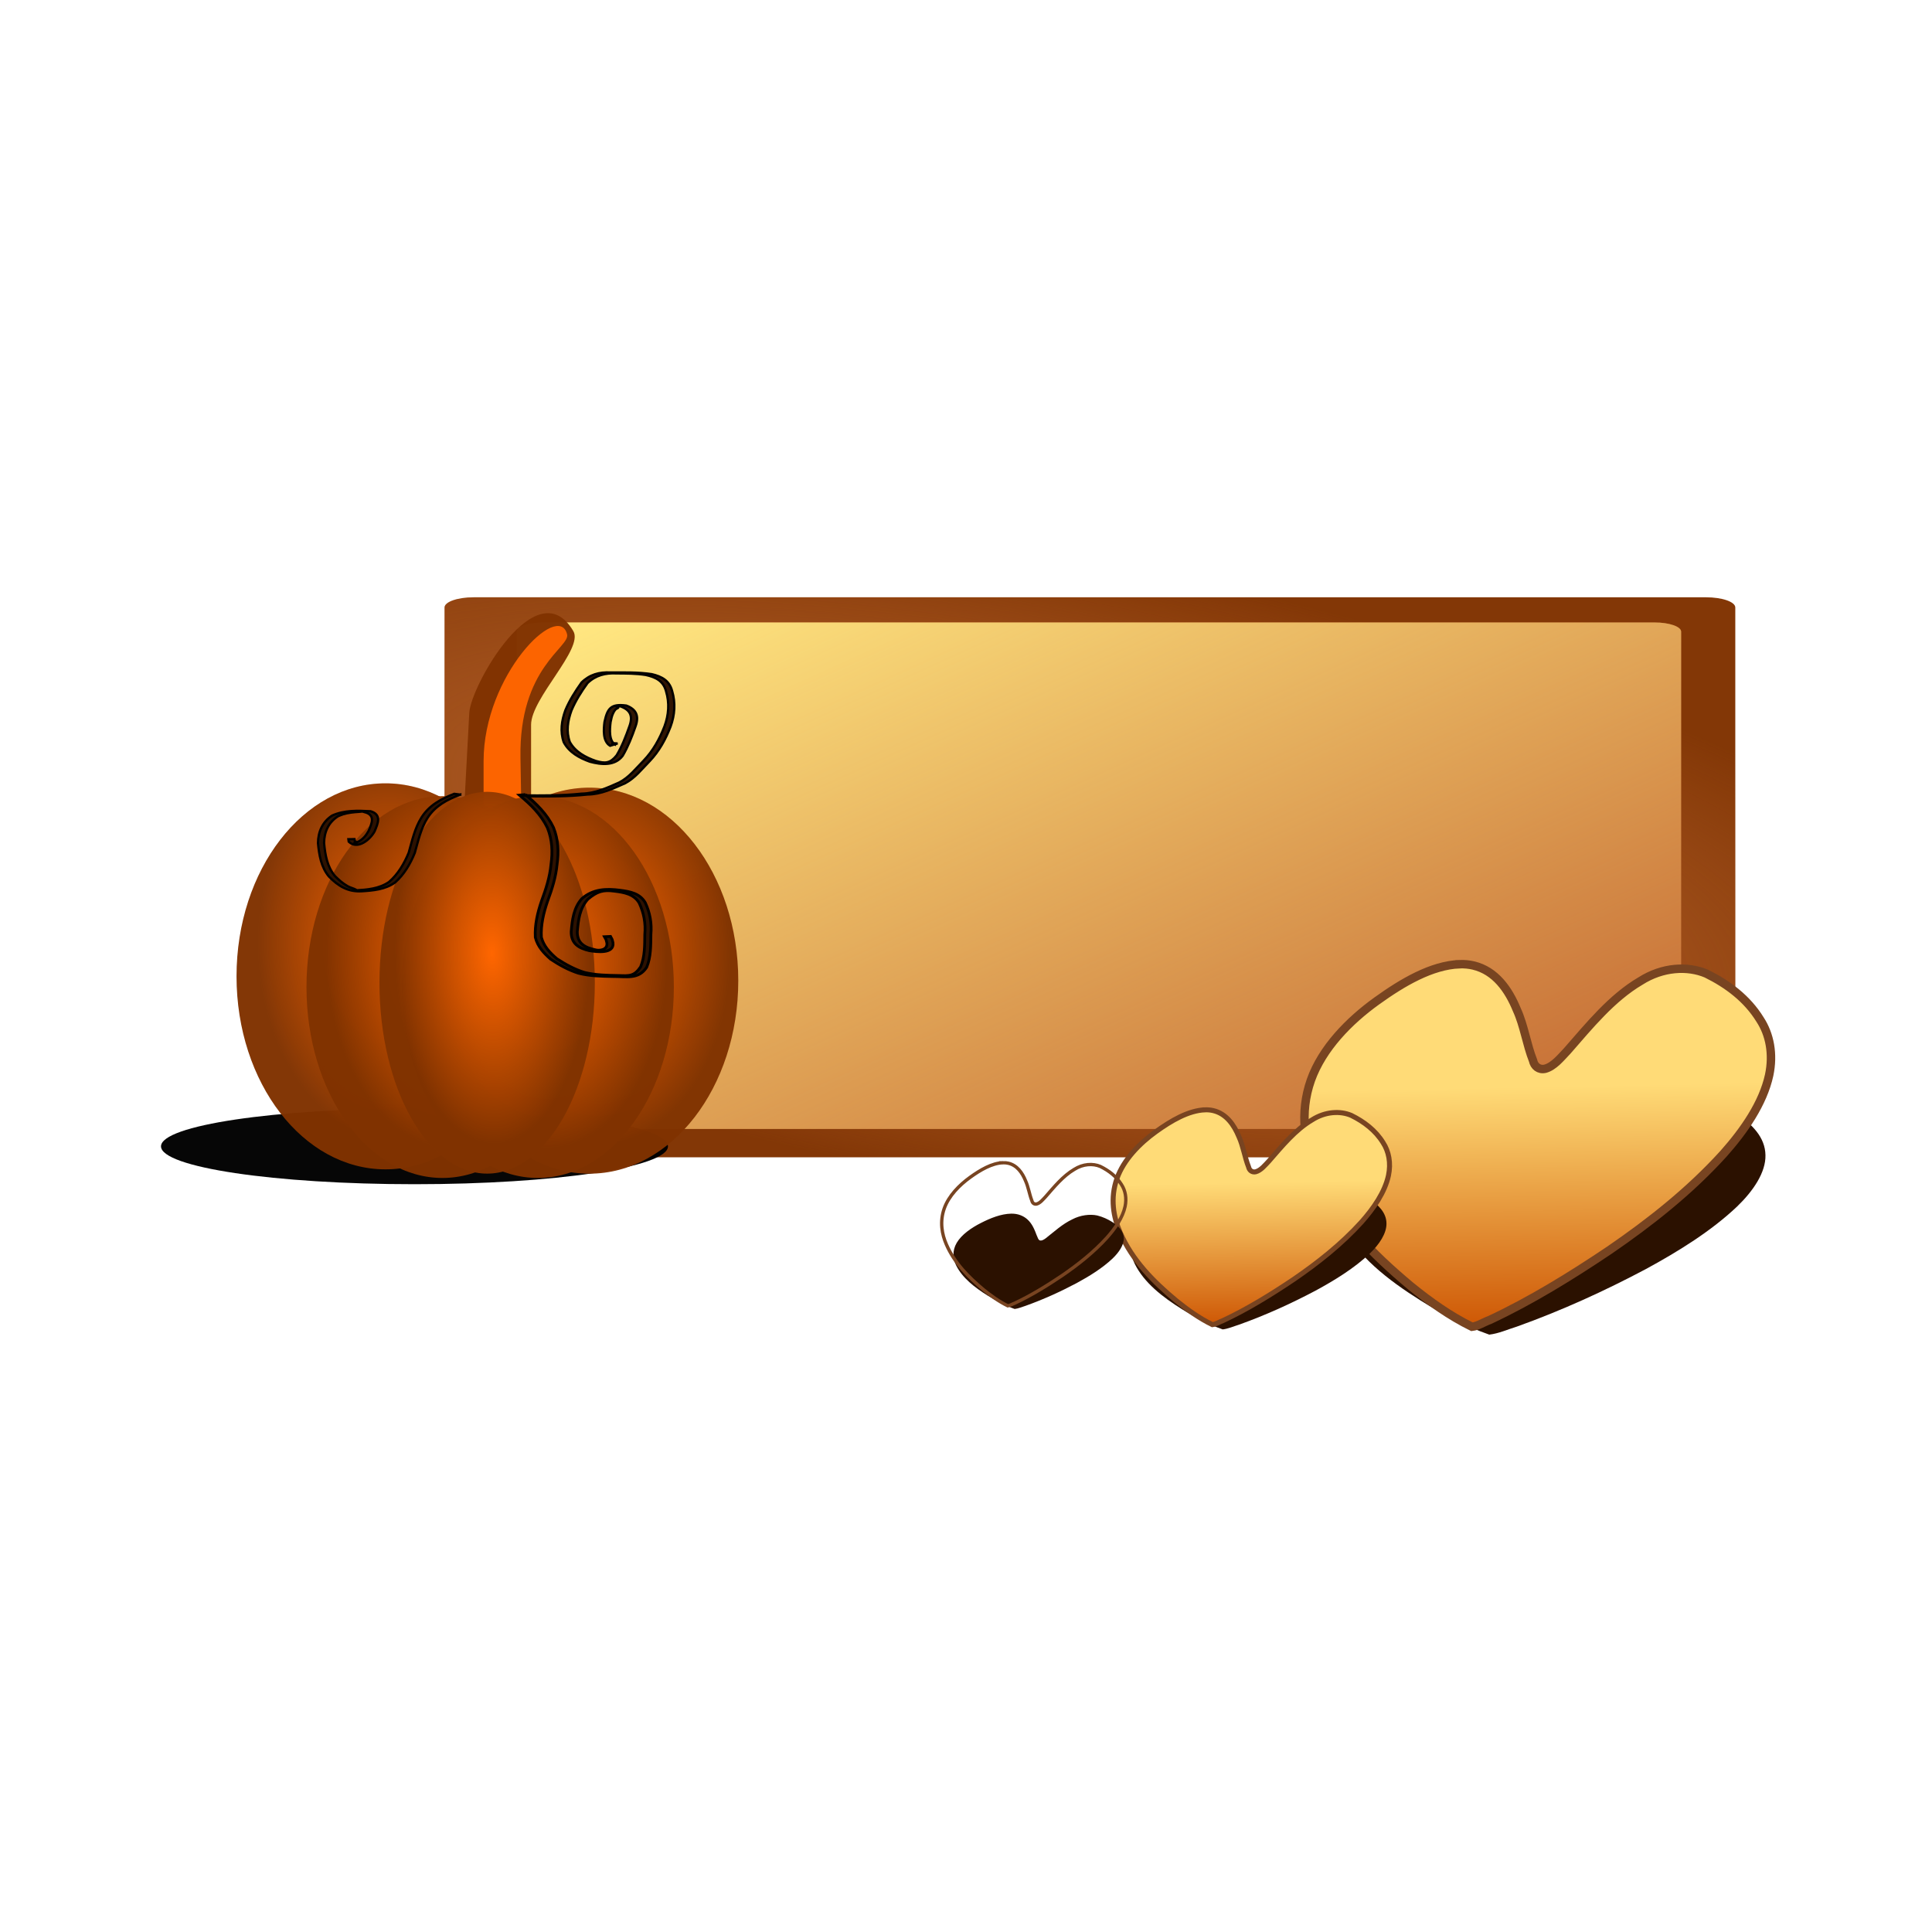 <svg:svg xmlns:dc="http://purl.org/dc/elements/1.1/" xmlns:ns1="http://www.w3.org/1999/xlink" xmlns:ns3="http://creativecommons.org/ns#" xmlns:rdf="http://www.w3.org/1999/02/22-rdf-syntax-ns#" xmlns:svg="http://www.w3.org/2000/svg" height="1532.275" id="svg4758" version="1.1" viewBox="-132.976 -380.187 1532.275 1532.275" width="1532.275">
  <svg:defs id="defs3">
    <svg:filter color-interpolation-filters="sRGB" height="1.756" id="filter5660-4" width="1.207" x="-.103" y="-.378">
      <svg:feGaussianBlur id="feGaussianBlur5662-4" stdDeviation="10.279" />
    </svg:filter>
    <svg:linearGradient id="linearGradient3218-4">
      <svg:stop id="stop3220-1" offset="0" style="stop-color:#ff6600" />
      <svg:stop id="stop3222-2" offset="1" style="stop-color:#ff6600;stop-opacity:0" />
    </svg:linearGradient>
    <svg:radialGradient cx="399.87" cy="392.17" gradientTransform="matrix(2.208 .775 -1.337 .463 312.37 -183.3)" gradientUnits="userSpaceOnUse" id="radialGradient8893" r="321.7">
      <svg:stop id="stop4951-4" offset="0" style="stop-color:#c87137" />
      <svg:stop id="stop4953-8" offset="1" style="stop-color:#c87137;stop-opacity:0" />
    </svg:radialGradient>
    <svg:radialGradient cx="1725" cy="4582.6" gradientTransform="matrix(.903 -.039 .042 1.74 -24.752 -3326.9)" gradientUnits="userSpaceOnUse" id="radialGradient8977" r="16.02" ns1:href="#linearGradient3218-4" />
    <svg:linearGradient gradientTransform="translate(-1103.3 192.51)" gradientUnits="userSpaceOnUse" id="linearGradient9031" x1="1645.1" x2="1914.1" y1="-170.1" y2="422.46">
      <svg:stop id="stop9027" offset="0" style="stop-color:#ffe680" />
      <svg:stop id="stop9029" offset="1" style="stop-color:#ffe680;stop-opacity:0" />
    </svg:linearGradient>
    <svg:filter color-interpolation-filters="sRGB" id="filter9719">
      <svg:feGaussianBlur id="feGaussianBlur9721" stdDeviation="6.197" />
    </svg:filter>
    <svg:linearGradient gradientTransform="matrix(.536 0 -.159 .582 33.853 1247.4)" gradientUnits="userSpaceOnUse" id="linearGradient10878" x1="196.1" x2="202.46" y1="-560.99" y2="-201.48" ns1:href="#linearGradient9699" />
    <svg:linearGradient id="linearGradient9699">
      <svg:stop id="stop9701" offset="0" style="stop-color:#ffdb77" />
      <svg:stop id="stop9703" offset="1" style="stop-color:#cc5200" />
    </svg:linearGradient>
    <svg:linearGradient gradientTransform="matrix(.506 0 -.15 .55 911.59 790.02)" gradientUnits="userSpaceOnUse" id="linearGradient10887" x1="196.1" x2="202.46" y1="-560.99" y2="-201.48" ns1:href="#linearGradient9699" />
  </svg:defs>
  <svg:path d="m242.82 93.527h977.25c12.866 0 23.224 3.61 23.224 8.095v427.95c0 4.484-10.358 8.095-23.224 8.095h-977.25c-12.866 0-23.224-3.61-23.224-8.095v-427.95c0-4.484 10.358-8.095 23.224-8.095z" id="rect4945" style="fill-opacity:.976;fill:#803300" />
  <svg:path d="m242.82 93.527h977.25c12.866 0 23.224 3.61 23.224 8.095v427.95c0 4.484-10.358 8.095-23.224 8.095h-977.25c-12.866 0-23.224-3.61-23.224-8.095v-427.95c0-4.484 10.358-8.095 23.224-8.095z" id="rect4947" style="fill:url(#radialGradient8893)" />
  <svg:path d="m297.88 113.49h881.46c11.637 0 21.006 3.265 21.006 7.322v387.08c0 4.056-9.369 7.322-21.006 7.322h-881.46c-11.637 0-21.006-3.265-21.006-7.322v-387.08c0-4.056 9.369-7.322 21.006-7.322z" id="rect4957" style="fill:#c87137" />
  <svg:path d="m297.88 113.49h881.46c11.637 0 21.006 3.265 21.006 7.322v387.08c0 4.056-9.369 7.322-21.006 7.322h-881.46c-11.637 0-21.006-3.265-21.006-7.322v-387.08c0-4.056 9.369-7.322 21.006-7.322z" id="rect5071" style="fill:url(#linearGradient9031)" />
  <svg:path d="m272.02 938.62c0 18.01-53.416 32.611-119.31 32.611-65.892 0-119.31-14.6-119.31-32.611 0-18.01 53.416-32.611 119.31-32.611 65.892 0 119.31 14.6 119.31 32.611z" id="path5610" style="filter:url(#filter5660-4);fill-opacity:.976;fill:#000000" transform="matrix(1.685 0 0 .921 -61.562 -335.49)" />
  <svg:g id="g4961" transform="matrix(6.228 0 0 6.228 -11915 -28169)">
    <svg:path d="m1964.8 4542.3c1.314 2.242-5.386 8.525-5.386 11.909v11.538c0 3.384-2.341 6.108-5.248 6.108-2.907 0-3.495-2.867-3.314-6.246l0.691-12.919c0.185-3.46 8.61-18.321 13.258-10.39z" id="path4963" style="fill-opacity:.976;fill:#803300" />
    <svg:g id="g4965" transform="translate(224.29)">
      <svg:path d="m1740.7 4583.8c0 15.407-7.173 27.898-16.02 27.898-8.848 0-16.02-12.49-16.02-27.898 0-15.407 7.173-27.898 16.02-27.898 8.848 0 16.02 12.49 16.02 27.898z" id="path4967" style="fill-opacity:.976;fill:#803300" transform="matrix(1.184 0 0 .881 -325.44 547.92)" />
      <svg:path d="m1740.7 4583.8c0 15.407-7.173 27.898-16.02 27.898-8.848 0-16.02-12.49-16.02-27.898 0-15.407 7.173-27.898 16.02-27.898 8.848 0 16.02 12.49 16.02 27.898z" id="path4969" style="fill:url(#radialGradient8977)" transform="matrix(1.184 0 0 .881 -325.44 547.92)" />
      <svg:path d="m1740.7 4583.8c0 15.407-7.173 27.898-16.02 27.898-8.848 0-16.02-12.49-16.02-27.898 0-15.407 7.173-27.898 16.02-27.898 8.848 0 16.02 12.49 16.02 27.898z" id="path4971" style="fill:url(#radialGradient8977)" transform="matrix(1.184 0 0 .881 -325.44 547.92)" />
    </svg:g>
    <svg:path d="m1964 4542.7c0.403 1.634-6.14 4.192-5.939 15.72l0.138 7.919c0.04 2.282-0.112 4.396-1.795 4.396-1.683 0-3.038-1.837-3.038-4.12v-7.781c0-10.958 9.568-20.456 10.634-16.135z" id="path4973" style="fill-opacity:.976;fill:#ff6600" />
    <svg:g id="g4975" transform="translate(250.25 .552)">
      <svg:path d="m1740.7 4583.8c0 15.407-7.173 27.898-16.02 27.898-8.848 0-16.02-12.49-16.02-27.898 0-15.407 7.173-27.898 16.02-27.898 8.848 0 16.02 12.49 16.02 27.898z" id="path4977" style="fill-opacity:.976;fill:#803300" transform="matrix(1.184 0 0 .881 -325.44 547.92)" />
      <svg:path d="m1740.7 4583.8c0 15.407-7.173 27.898-16.02 27.898-8.848 0-16.02-12.49-16.02-27.898 0-15.407 7.173-27.898 16.02-27.898 8.848 0 16.02 12.49 16.02 27.898z" id="path4979" style="fill:url(#radialGradient8977)" transform="matrix(1.184 0 0 .881 -325.44 547.92)" />
      <svg:path d="m1740.7 4583.8c0 15.407-7.173 27.898-16.02 27.898-8.848 0-16.02-12.49-16.02-27.898 0-15.407 7.173-27.898 16.02-27.898 8.848 0 16.02 12.49 16.02 27.898z" id="path4981" style="fill:url(#radialGradient8977)" transform="matrix(1.184 0 0 .881 -325.44 547.92)" />
    </svg:g>
    <svg:g id="g4983" transform="matrix(.913 0 0 .989 380.89 51.816)">
      <svg:path d="m1740.7 4583.8c0 15.407-7.173 27.898-16.02 27.898-8.848 0-16.02-12.49-16.02-27.898 0-15.407 7.173-27.898 16.02-27.898 8.848 0 16.02 12.49 16.02 27.898z" id="path4985" style="fill-opacity:.976;fill:#803300" transform="matrix(1.184 0 0 .881 -325.44 547.92)" />
      <svg:path d="m1740.7 4583.8c0 15.407-7.173 27.898-16.02 27.898-8.848 0-16.02-12.49-16.02-27.898 0-15.407 7.173-27.898 16.02-27.898 8.848 0 16.02 12.49 16.02 27.898z" id="path4987" style="fill:url(#radialGradient8977)" transform="matrix(1.184 0 0 .881 -325.44 547.92)" />
      <svg:path d="m1740.7 4583.8c0 15.407-7.173 27.898-16.02 27.898-8.848 0-16.02-12.49-16.02-27.898 0-15.407 7.173-27.898 16.02-27.898 8.848 0 16.02 12.49 16.02 27.898z" id="path4989" style="fill:url(#radialGradient8977)" transform="matrix(1.184 0 0 .881 -325.44 547.92)" />
    </svg:g>
    <svg:g id="g4991" transform="matrix(.913 0 0 .989 393.04 51.816)">
      <svg:path d="m1740.7 4583.8c0 15.407-7.173 27.898-16.02 27.898-8.848 0-16.02-12.49-16.02-27.898 0-15.407 7.173-27.898 16.02-27.898 8.848 0 16.02 12.49 16.02 27.898z" id="path4993" style="fill-opacity:.976;fill:#803300" transform="matrix(1.184 0 0 .881 -325.44 547.92)" />
      <svg:path d="m1740.7 4583.8c0 15.407-7.173 27.898-16.02 27.898-8.848 0-16.02-12.49-16.02-27.898 0-15.407 7.173-27.898 16.02-27.898 8.848 0 16.02 12.49 16.02 27.898z" id="path4995" style="fill:url(#radialGradient8977)" transform="matrix(1.184 0 0 .881 -325.44 547.92)" />
      <svg:path d="m1740.7 4583.8c0 15.407-7.173 27.898-16.02 27.898-8.848 0-16.02-12.49-16.02-27.898 0-15.407 7.173-27.898 16.02-27.898 8.848 0 16.02 12.49 16.02 27.898z" id="path4997" style="fill:url(#radialGradient8977)" transform="matrix(1.184 0 0 .881 -325.44 547.92)" />
    </svg:g>
    <svg:g id="g4999" transform="matrix(.723 0 0 .989 712.73 51.264)">
      <svg:path d="m1740.7 4583.8c0 15.407-7.173 27.898-16.02 27.898-8.848 0-16.02-12.49-16.02-27.898 0-15.407 7.173-27.898 16.02-27.898 8.848 0 16.02 12.49 16.02 27.898z" id="path5001" style="fill-opacity:.976;fill:#803300" transform="matrix(1.184 0 0 .881 -325.44 547.92)" />
      <svg:path d="m1740.7 4583.8c0 15.407-7.173 27.898-16.02 27.898-8.848 0-16.02-12.49-16.02-27.898 0-15.407 7.173-27.898 16.02-27.898 8.848 0 16.02 12.49 16.02 27.898z" id="path5003" style="fill:url(#radialGradient8977)" transform="matrix(1.184 0 0 .881 -325.44 547.92)" />
      <svg:path d="m1740.7 4583.8c0 15.407-7.173 27.898-16.02 27.898-8.848 0-16.02-12.49-16.02-27.898 0-15.407 7.173-27.898 16.02-27.898 8.848 0 16.02 12.49 16.02 27.898z" id="path5005" style="fill:url(#radialGradient8977)" transform="matrix(1.184 0 0 .881 -325.44 547.92)" />
    </svg:g>
    <svg:path d="m1958.7 4563.1c1.446 1.223 2.744 2.473 3.566 4.197 0.612 1.521 0.682 3.096 0.457 4.696-0.151 1.634-0.652 3.174-1.214 4.703-0.502 1.471-0.874 3.018-0.782 4.579 0.298 1.15 1.089 1.968 1.958 2.724 1.105 0.717 2.266 1.362 3.53 1.75 1.43 0.351 2.91 0.37 4.373 0.396 1.342 0.045 1.954 0.111 2.772-1.102 0.551-1.302 0.517-2.751 0.536-4.14 0.125-1.428-0.118-2.715-0.715-3.999-0.685-1.151-1.934-1.351-3.16-1.504-1.45-0.203-2.21 0.05-3.368 1.016-1.048 1.148-1.231 2.659-1.356 4.143-0.019 1.512 0.975 2.024 2.292 2.311 0.509 0.145 1.607 0.042 1.476-0.891-0.136-0.533-0.035-0.274-0.311-0.775l0.777-0.038c0.277 0.524 0.175 0.255 0.313 0.804 0.182 1.464-2.13 1.155-3.024 1.005-1.343-0.315-2.318-0.891-2.298-2.421 0.126-1.503 0.313-3.031 1.359-4.204 1.426-1.226 3.082-1.305 4.909-1.06 1.247 0.166 2.49 0.401 3.168 1.581 0.598 1.295 0.837 2.598 0.714 4.034-0.019 1.405 0.011 2.865-0.536 4.185-1.034 1.6-2.624 1.158-4.313 1.177-1.466-0.028-2.949-0.051-4.377-0.418-1.263-0.402-2.434-1.048-3.533-1.781-0.88-0.772-1.671-1.614-1.96-2.786-0.089-1.571 0.277-3.129 0.783-4.611 0.561-1.524 1.065-3.057 1.214-4.686 0.224-1.585 0.155-3.145-0.456-4.651-0.825-1.709-2.125-2.951-3.566-4.162l0.773-0.07z" id="path5007" style="fill-opacity:.976;stroke:#000000;stroke-width:.354;fill:#2b1100" />
    <svg:path d="m1958.3 4563.2c2.521 0.027 5.031 0.045 7.54-0.218 1.739-0.026 3.244-0.733 4.789-1.417 1.264-0.648 2.13-1.79 3.109-2.78 1.211-1.261 2.037-2.759 2.665-4.375 0.538-1.46 0.648-2.97 0.199-4.461-0.347-1.338-1.335-1.802-2.586-2.079-1.23-0.195-2.479-0.191-3.721-0.198-1.419-0.075-2.661 0.239-3.69 1.226-0.797 1.098-1.521 2.241-2.05 3.493-0.476 1.317-0.691 2.673-0.211 4.01 0.704 1.279 1.994 1.959 3.324 2.421 1.174 0.342 1.822 0.309 2.639-0.716 0.691-1.153 1.184-2.439 1.63-3.707 0.475-1.31 0.111-2.098-1.168-2.539-0.177-0.01-0.371-0.101-0.531-0.026-0.1 0.047 0.323 0.023 0.305 0.132-0.025 0.156-0.267 0.174-0.373 0.291-0.116 0.128-0.207 0.279-0.284 0.433-0.206 0.413-0.247 0.73-0.348 1.179-0.101 0.843-0.274 2.513 0.713 2.934-0.199-0.085-0.398-0.171-0.597-0.256l0.777 0.045c-0.318 0.099-0.636 0.198-0.955 0.297-0.958-0.569-0.831-2.1-0.714-3.036 0.377-1.708 0.783-2.351 2.778-2.087 1.289 0.484 1.648 1.335 1.172 2.66-0.446 1.277-0.947 2.567-1.63 3.732-1.001 1.319-2.708 1.157-4.184 0.76-1.342-0.483-2.635-1.185-3.33-2.49-0.473-1.359-0.27-2.73 0.213-4.067 0.528-1.262 1.259-2.41 2.051-3.523 1.022-1.013 2.262-1.362 3.698-1.286 1.751 0 3.519-0.053 5.256 0.215 1.266 0.299 2.243 0.81 2.592 2.16 0.444 1.509 0.343 3.034-0.201 4.512-0.628 1.627-1.453 3.136-2.666 4.407-0.985 0.995-1.851 2.143-3.111 2.81-1.552 0.679-3.05 1.419-4.797 1.44-2.508 0.268-5.016 0.257-7.537 0.227l-0.766-0.121z" id="path5009" style="fill-opacity:.976;stroke:#000000;stroke-width:.291;fill:#2b1100" />
    <svg:path d="m1950.4 4563.1c-1.684 0.645-3.168 1.415-4.164 2.954-0.867 1.359-1.196 2.947-1.634 4.476-0.576 1.413-1.363 2.755-2.513 3.768-1.255 0.891-2.771 1.025-4.26 1.118-1.758 0.094-2.977-0.669-4.162-1.879-1.005-1.217-1.244-2.736-1.391-4.256 0.017-1.456 0.579-2.709 1.801-3.507 1.544-0.7 3.255-0.64 4.908-0.55 1.417 0.43 0.942 1.531 0.5 2.559-0.547 1.02-2.143 2.402-3.293 1.32l-0.045-0.32 0.779-0.012c0.014 0.088 0.028 0.176 0.042 0.265 0.085 0.066 0.288 0.095 0.256 0.197-0.033 0.106-0.419 0.104-0.33 0.039 0.145-0.105 0.35-0.088 0.51-0.169 0.583-0.296 0.997-0.788 1.306-1.351 0.431-0.999 0.912-2.034-0.492-2.415 0.282-0.231 0.149-0.092-0.667-0.04-0.703 0.045-1.423 0.112-2.1 0.322-0.205 0.064-0.401 0.155-0.601 0.233-1.222 0.759-1.779 1.988-1.798 3.421 0.146 1.504 0.383 3.007 1.389 4.204 0.503 0.504 1.003 0.947 1.628 1.298 0.34 0.191 0.74 0.263 1.079 0.457 0.031 0.018-0.056 0.045-0.085 0.068 1.48-0.085 2.993-0.203 4.253-1.067 1.154-0.993 1.93-2.326 2.511-3.724 0.439-1.536 0.769-3.131 1.635-4.498 0.992-1.562 2.47-2.347 4.167-3.006 0 0 0.771 0.097 0.771 0.097z" id="path5011" style="fill-opacity:.976;stroke:#000000;stroke-width:.291;fill:#2b1100" />
  </svg:g>
  <svg:path d="m11.75-742.97c-44.115 1.082-83.39 25.105-116.57 52.244-35.111 28.225-65.614 66.281-73.121 111.82-7.194 45.048 9.934 90.568 34.965 127.31 47.937 70.217 116.3 123.26 186.85 169.25 44.554 29.119 91.017 55.815 140.52 75.596 15.405-2.322 28.481-11.548 42.446-17.812 66.256-35.235 127.89-78.737 184.93-127.41 45.473-39.913 88.255-84.725 116.65-138.56 17.763-34.508 27.408-75.809 15.498-113.83-12.023-39.674-43.904-69.381-77.407-91.815-23.588-15.415-49.118-28.538-76.185-36.539-34.868-8.857-74.04-1.903-101.9 21.311-36.833 27.455-58.585 69.01-84.507 105.97-5.134 7.29-13.81 16.798-23.656 12.75-9.735-5.929-13.657-17.68-20.231-26.488-19.598-33.281-39.57-67.336-69.332-92.544-21.891-18.713-49.608-32.024-78.969-31.25z" id="path9794" style="filter:url(#filter9719);fill:#2b1100" transform="matrix(.46 0 -.135 .358 935.42 752.33)" />
  <svg:path d="m1024.7 384.51c-22.252 0.851-45.358 14.474-65.9 29.26-21.83 15.71-43.098 37.411-52.083 62.678-9.338 26.526-4.727 51.769 4.271 72.271 16.34 37.697 44.804 65.934 74.769 91.006 15.042 12.245 30.958 23.652 48.686 32.363 4.693-0.532 9.485-3.745 14.212-5.446 32.504-15.229 63.898-34.558 94.744-55.268 32.194-22.077 63.571-46.793 90.589-76.577 16.278-18.344 31.265-39.836 36.164-62.299 3.535-16.777 0.455-32.335-7.242-44.077-10.108-16.427-25.492-28.033-42.611-36.455-14.77-6.263-34.624-5.311-52.306 5.959-22.691 13.382-40.26 35.118-57.851 55.217-5.214 5.447-10.709 12.472-17.692 14.324-4.985 1.08-8.632-2.09-9.556-6.502-5.12-12.949-7.103-27.752-12.861-40.316-6.579-16.024-16.939-30.952-34.462-35.099-3.436-0.816-7.082-1.153-10.87-1.037z" id="path9796" style="stroke:#784421;stroke-width:6.698;fill:url(#linearGradient10887)" />
  <svg:g id="g9834" transform="matrix(.56 0 0 .56 736.82 41.73)">
    <svg:path d="m11.75-742.97c-44.115 1.082-83.39 25.105-116.57 52.244-35.111 28.225-65.614 66.281-73.121 111.82-7.194 45.048 9.934 90.568 34.965 127.31 47.937 70.217 116.3 123.26 186.85 169.25 44.554 29.119 91.017 55.815 140.52 75.596 15.405-2.322 28.481-11.548 42.446-17.812 66.256-35.235 127.89-78.737 184.93-127.41 45.473-39.913 88.255-84.725 116.65-138.56 17.763-34.508 27.408-75.809 15.498-113.83-12.023-39.674-43.904-69.381-77.407-91.815-23.588-15.415-49.118-28.538-76.185-36.539-34.868-8.857-74.04-1.903-101.9 21.311-36.833 27.455-58.585 69.01-84.507 105.97-5.134 7.29-13.81 16.798-23.656 12.75-9.735-5.929-13.657-17.68-20.231-26.488-19.598-33.281-39.57-67.336-69.332-92.544-21.891-18.713-49.608-32.024-78.969-31.25z" id="path9828" style="filter:url(#filter9719);fill:#2b1100" transform="matrix(.487 0 -.143 .378 59.07 1207.5)" />
    <svg:path d="m153.51 818.37c-23.544 0.901-47.991 15.314-69.726 30.958-23.097 16.622-45.6 39.582-55.106 66.316-9.88 28.066-5.002 54.774 4.519 76.466 17.288 39.885 47.405 69.761 79.109 96.288 15.915 12.956 32.755 25.025 51.512 34.242 4.965-0.562 10.035-3.963 15.037-5.762 34.391-16.113 67.607-36.564 100.24-58.476 34.063-23.359 67.262-49.509 95.847-81.022 17.223-19.409 33.079-42.148 38.263-65.915 3.741-17.751 0.481-34.212-7.663-46.636-10.695-17.38-26.971-29.66-45.084-38.571-15.627-6.627-36.634-5.619-55.342 6.304-24.008 14.159-42.597 37.157-61.209 58.423-5.517 5.764-11.33 13.196-18.718 15.155-5.274 1.143-9.133-2.211-10.111-6.88-5.417-13.701-7.516-29.363-13.608-42.657-6.961-16.954-17.923-32.748-36.463-37.136-3.635-0.863-7.493-1.22-11.501-1.097z" id="path9830" style="stroke:#784421;stroke-width:7.087;fill:url(#linearGradient10878)" />
  </svg:g>
  <svg:g id="g9840" transform="matrix(.373 0 0 .373 605.21 236.72)">
    <svg:path d="m11.75-742.97c-44.115 1.082-83.39 25.105-116.57 52.244-35.111 28.225-65.614 66.281-73.121 111.82-7.194 45.048 9.934 90.568 34.965 127.31 47.937 70.217 116.3 123.26 186.85 169.25 44.554 29.119 91.017 55.815 140.52 75.596 15.405-2.322 28.481-11.548 42.446-17.812 66.256-35.235 127.89-78.737 184.93-127.41 45.473-39.913 88.255-84.725 116.65-138.56 17.763-34.508 27.408-75.809 15.498-113.83-12.023-39.674-43.904-69.381-77.407-91.815-23.588-15.415-49.118-28.538-76.185-36.539-34.868-8.857-74.04-1.903-101.9 21.311-36.833 27.455-58.585 69.01-84.507 105.97-5.134 7.29-13.81 16.798-23.656 12.75-9.735-5.929-13.657-17.68-20.231-26.488-19.598-33.281-39.57-67.336-69.332-92.544-21.891-18.713-49.608-32.024-78.969-31.25z" id="path9842" style="filter:url(#filter9719);fill:#2b1100" transform="matrix(.487 0 -.143 .378 59.07 1207.5)" />
    <svg:path d="m153.51 818.37c-23.544 0.901-47.991 15.314-69.726 30.958-23.097 16.622-45.6 39.582-55.106 66.316-9.88 28.066-5.002 54.774 4.519 76.466 17.288 39.885 47.405 69.761 79.109 96.288 15.915 12.956 32.755 25.025 51.512 34.242 4.965-0.562 10.035-3.963 15.037-5.762 34.391-16.113 67.607-36.564 100.24-58.476 34.063-23.359 67.262-49.509 95.847-81.022 17.223-19.409 33.079-42.148 38.263-65.915 3.741-17.751 0.481-34.212-7.663-46.636-10.695-17.38-26.971-29.66-45.084-38.571-15.627-6.627-36.634-5.619-55.342 6.304-24.008 14.159-42.597 37.157-61.209 58.423-5.517 5.764-11.33 13.196-18.718 15.155-5.274 1.143-9.133-2.211-10.111-6.88-5.417-13.701-7.516-29.363-13.608-42.657-6.961-16.954-17.923-32.748-36.463-37.136-3.635-0.863-7.493-1.22-11.501-1.097z" id="path9844" style="stroke:#784421;stroke-width:7.087;fill:url(#linearGradient10878)" />
  </svg:g>
</svg:svg>
